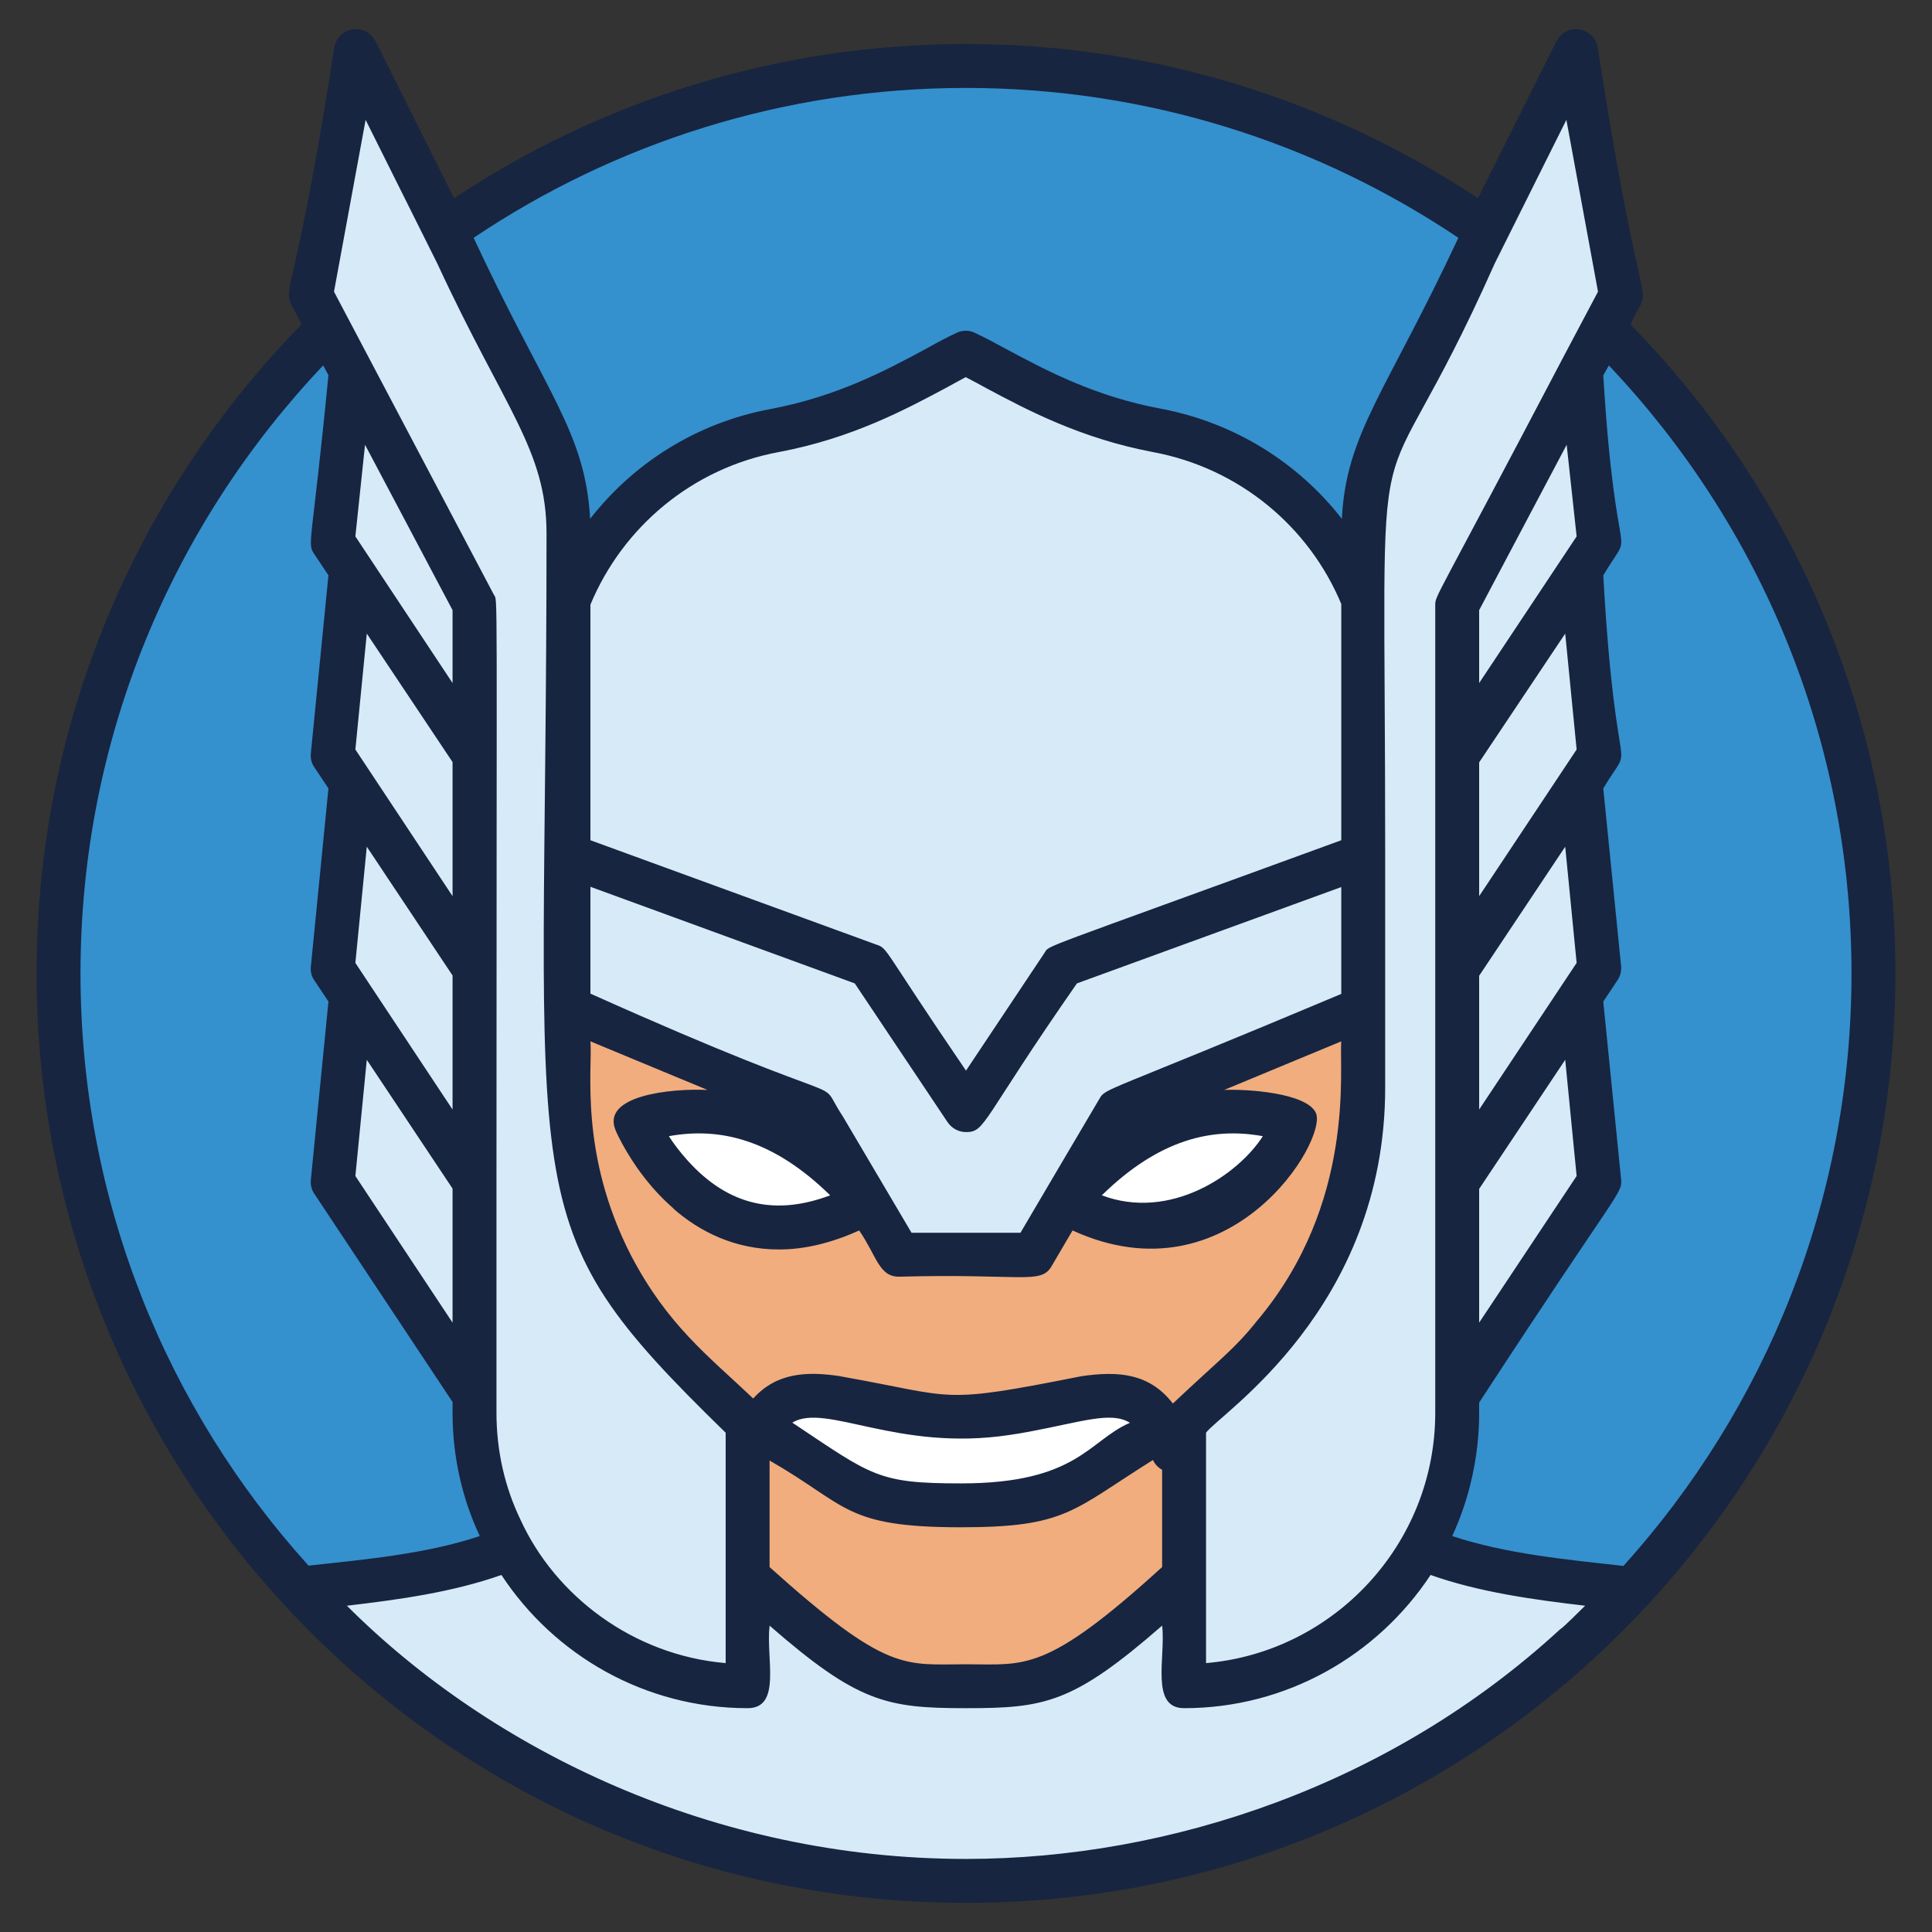 <svg xmlns="http://www.w3.org/2000/svg" enable-background="new 0 0 66 66" viewBox="0 0 66 66"><rect x="0" y="0" width="66" height="66" fill="#333333" stroke="none"/><path fill="#3590CE" d="M63.998,33.254c0,17.118-13.879,30.997-30.997,30.997
				c-17.124,0-31.003-13.879-31.003-30.997c0-17.124,13.879-31.003,31.003-31.003
				C50.119,2.251,63.998,16.131,63.998,33.254z"/><path fill="#D6EBF7" d="M55.778,54.281c-5.67,6.13-13.78,9.97-22.78,9.97s-17.11-3.84-22.78-9.97
				c3.42-0.39,6.92-0.62,9.58-2.76c3.36-2.69,2.4-8.28,2.4-12.64h21.59
				c0,4.35-0.94,9.95,2.4,12.63C48.858,53.651,52.358,53.891,55.778,54.281z"/><path fill="#F1AD7E" d="M47.216,38.84c-0.021,2.266-0.27,4.531-0.744,6.748
				c-0.21,0.985-0.47,1.972-0.955,2.855c-0.448,0.816-1.075,1.516-1.697,2.209
				c-0.806,0.898-4.468,4.273-5.493,5.052c-0.781,0.593-1.571,1.192-2.465,1.595
				c-0.894,0.403-4.836,0.403-5.73,0c-0.894-0.403-1.684-1.002-2.465-1.595
				c-1.025-0.778-4.687-4.154-5.493-5.052c-0.621-0.693-1.249-1.394-1.697-2.209
				c-0.485-0.883-0.744-1.87-0.955-2.855c-0.474-2.217-0.723-4.481-0.744-6.748
				C18.778,13.95,47.216,13.95,47.216,38.84z"/><path fill="#FFF" d="M38.77 49.37c-.201.116-.356.193-.356.193-.82.58-1.864 1.284-2.421 1.493-.75.271-2.367.364-3.164.364-.797 0-2.414-.093-3.164-.364-.565-.209-1.609-.913-2.421-1.493 0 0-.155-.077-.356-.193-.395-.224-.967-.588-.859-.75 1.245-1.988 3.427-.217 6.8-.217 3.365 0 5.547-1.771 6.8.217C39.729 48.782 39.165 49.146 38.77 49.37zM21.726 38.327c0 0 2.418 5.729 7.883 2.745C27.157 38.244 24.521 37.413 21.726 38.327zM44.268 38.327c0 0-2.418 5.729-7.883 2.745C38.837 38.244 41.473 37.413 44.268 38.327z"/><path fill="#D6EBF7" d="M47.256,24.019V34.166l-9.053,3.747l-2.916,4.947h-4.579l-2.916-4.947
				l-9.053-3.747V24.019c0-4.632,3.325-8.488,7.718-9.311c3.085-0.578,5.119-1.983,6.536-2.658
				c1.443,0.686,3.47,2.084,6.536,2.656C43.927,15.526,47.256,19.384,47.256,24.019z"/><path fill="#D6EBF7" d="M12.156,1.751l6.401,12.803c0.57,1.14,0.867,2.397,0.867,3.671v18.934
				c0,3.703,1.549,7.237,4.271,9.747l1.849,1.705v8.989h-0c-5.155,0-9.334-4.179-9.334-9.334
				V20.663l-5.59-10.579L12.156,1.751z"/><polygon fill="#D6EBF7" points="11.988 12.672 11.365 18.516 16.211 25.822 16.211 20.663"/><polygon fill="#D6EBF7" points="11.988 19.473 11.365 25.8 16.211 33.107 16.211 25.822"/><polygon fill="#D6EBF7" points="16.211 40.391 11.365 33.085 11.988 26.757 16.211 33.107"/><polygon fill="#D6EBF7" points="16.211 47.676 11.365 40.369 11.988 34.042 16.211 40.391"/><path fill="#D6EBF7" d="M53.84,1.751l-6.401,12.803c-0.57,1.14-0.867,2.397-0.867,3.671v18.934
				c0,3.703-1.549,7.237-4.271,9.747l-1.849,1.705v8.989h0c5.155,0,9.334-4.179,9.334-9.334V20.663
				l5.59-10.579L53.84,1.751z"/><polygon fill="#D6EBF7" points="54.007 12.672 54.63 18.516 49.785 25.822 49.785 20.663"/><polygon fill="#D6EBF7" points="54.007 19.473 54.63 25.8 49.785 33.107 49.785 25.822"/><polygon fill="#D6EBF7" points="49.785 40.391 54.63 33.085 54.007 26.757 49.785 33.107"/><polygon fill="#D6EBF7" points="49.785 47.676 54.63 40.369 54.007 34.042 49.785 40.391"/><polyline fill="#D6EBF7" points="46.572 29.227 36.304 32.974 32.998 37.921 29.691 32.974 19.424 29.227"/><path fill="#172540" d="M55.7,11.084c0.809-1.782,0.474,0.896-1.12-9.47
				c-0.06-0.32-0.32-0.56-0.63-0.61C53.63,0.954,53.31,1.124,53.17,1.414L50.49,6.774
				C45.47,3.444,39.46,1.504,33,1.504c-6.46,0-12.47,1.94-17.49,5.27l-2.68-5.36
				C12.68,1.124,12.38,0.954,12.05,1.004c-0.32,0.05-0.57,0.29-0.63,0.61
				c-1.58,10.24-1.951,7.678-1.12,9.47C4.7,16.804,1.25,24.634,1.25,33.254
				c0,17.222,13.92,31.75,31.75,31.75c17.668,0,31.75-14.375,31.75-31.75
				C64.75,24.634,61.3,16.804,55.7,11.084z M63.25,33.254c0,7.78-2.95,14.87-7.79,20.24
				c-1.946-0.215-4.016-0.412-5.85-1.02c1.078-2.339,0.9-4.361,0.92-4.56
				c4.822-7.392,4.88-7.11,4.85-7.62l-0.61-6.08L55.25,33.494c0.1-0.14,0.14-0.31,0.13-0.48
				l-0.61-6.08c1.131-1.897,0.436,0.499,0-7.28c1.129-1.894,0.44,0.389,0-6.83l0.19-0.34
				C60.1,17.904,63.25,25.214,63.25,33.254z M53.47,36.204l0.39,3.97l-3.33,5.01
				c0-0.67,0-4.807,0-4.57C50.598,40.513,53.666,35.911,53.47,36.204z M53.47,28.924l0.39,3.97
				c-0.067,0.101-3.549,5.34-3.33,5.01c0-0.67,0-4.807,0-4.57
				C50.598,33.233,53.666,28.631,53.47,28.924z M53.47,21.644l0.39,3.96l-3.33,5.01
				c0-0.67,0-4.807,0-4.57C50.598,25.943,53.663,21.355,53.47,21.644z M53.52,15.194l0.34,3.13
				c-0.067,0.101-3.549,5.34-3.33,5.01v-2.49L53.52,15.194z M53.51,4.094l1.08,5.87
				c-0.054,0.102-1.32,2.491-1.24,2.34c0,0.01-0.01,0.01-0.01,0.02
				c-4.303,8.206-4.31,8.011-4.31,8.34c0,22.901,0-11.284,0,27.6c0,4.492-3.476,8.179-7.83,8.55
				c0-0.196,0-4.913,0-4.66v-3.21c0.439-0.63,6.12-4.224,6.12-11.79c0-0.303,0-8.302,0-7.93
				c0-17.205-0.616-10.43,3.74-20.22C51.112,8.9,53.674,3.766,53.51,4.094z M21.56,42.894
				c-1.793-3.486-1.311-6.423-1.39-7.32l4,1.66c-1.28-0.058-3.639,0.196-3.14,1.38
				c0.02,0.05,0.16,0.37,0.43,0.81c0.32,0.53,0.83,1.24,1.55,1.86v0.01
				c0.87,0.76,2.07,1.39,3.6,1.39c0.88,0,1.79-0.22,2.74-0.65
				c0.602,0.873,0.673,1.58,1.36,1.58c4.219-0.116,4.852,0.282,5.22-0.37l0.71-1.21
				c5.385,2.463,8.742-3.108,8.31-4.02c-0.325-0.686-2.375-0.815-3.13-0.78l4-1.66
				c-0.08,0.924,0.513,5.524-2.88,9.55c-0.772,0.97-1.249,1.289-2.87,2.82h-0.005
				c-0.802-1.035-1.865-1.115-3.125-0.93c-4.916,0.976-4.219,0.714-8.19,0.01
				c-0.01,0-0.03,0-0.04-0.01c-1.154-0.175-2.182-0.123-2.978,0.76h-0.002
				C24.178,46.303,22.809,45.274,21.56,42.894z M26.6,15.444c2.51-0.47,4.36-1.47,5.71-2.19
				c0.24-0.13,0.47-0.26,0.68-0.37c0.23,0.12,0.46,0.24,0.71,0.38
				c1.35,0.72,3.2,1.71,5.69,2.18c2.95,0.55,5.33,2.55,6.43,5.19c0,0.158,0,8.326,0,8.07
				c-10.654,3.893-9.94,3.561-10.14,3.85L33,36.574c-2.865-4.199-2.661-4.17-3.05-4.3
				c-1-0.365,3.623,1.322-9.78-3.57c0-0.592,0-8.174,0-8.05
				C21.27,18.014,23.64,15.994,26.6,15.444z M37.64,40.834c1.964-1.924,3.787-2.334,5.5-2.02
				C42.292,40.139,39.972,41.714,37.64,40.834z M37.56,37.534c-0.059,0.101-1.32,2.235-1.24,2.1
				l-1.46,2.48h-3.72c-0.061-0.103-2.502-4.238-2.35-3.98c-1.038-1.575,0.992,0.12-8.62-4.19
				c0-0.21,0-3.773,0-3.65c0.1,0.037,9.638,3.522,9.03,3.3
				c0.067,0.101,3.381,5.055,3.17,4.74c0.14,0.21,0.38,0.34,0.63,0.34
				c0.678,0,0.517-0.383,3.79-5.08c0.1-0.037,9.638-3.512,9.03-3.29c0,0.161,0,3.865,0,3.65
				C37.675,37.38,37.779,37.152,37.56,37.534z M22.85,38.814c1.737-0.318,3.561,0.11,5.51,2.02
				c-1.815,0.684-3.447,0.399-4.88-1.2C23.22,39.344,23.01,39.064,22.85,38.814z M34.496,49.019
				c0.221-0.032,0.43-0.067,0.636-0.105c1.838-0.344,2.824-0.71,3.468-0.309
				c-1.403,0.601-1.789,2.07-5.77,2.07c-2.847,0-3.025-0.251-5.764-2.076
				C28.207,47.907,30.657,49.604,34.496,49.019z M26.29,49.894c2.687,1.538,2.542,2.28,6.54,2.28
				c3.607,0,3.812-0.583,6.556-2.298c0.069,0.147,0.179,0.261,0.314,0.334v3.323
				C35.71,57.166,35.029,56.854,33,56.854c-2.105,0-2.669,0.312-6.71-3.32V49.894z M33,3.004
				c6.22,0,12.01,1.89,16.82,5.12c-2.469,5.284-3.835,6.676-3.98,9.6
				c-1.49-1.91-3.65-3.28-6.17-3.76c-2.27-0.42-3.93-1.31-5.26-2.02
				c-0.4-0.22-0.76-0.41-1.1-0.57c-0.2-0.1-0.44-0.1-0.64,0
				c-0.32,0.15-0.68,0.34-1.07,0.56c-1.34,0.72-3,1.61-5.28,2.04
				c-2.52,0.47-4.67,1.84-6.16,3.75c-0.172-2.978-1.476-4.227-3.98-9.6
				C20.99,4.894,26.78,3.004,33,3.004z M11.41,9.964l1.08-5.87c0.052,0.105,2.614,5.238,2.45,4.91
				c2.296,4.968,3.73,6.367,3.73,9.22c0,23.224-1.353,23.43,6.12,30.72c0,0.171,0,8.318,0,7.87
				c-3.178-0.271-5.829-2.313-7.01-4.9c-0.53-1.1-0.82-2.34-0.82-3.65
				c0-0.272,0-8.359,0-7.87c0-21.048,0.05-19.823-0.09-20.08C16.312,19.256,18.892,24.148,11.41,9.964
				z M15.46,20.844v2.49l-3.32-5.01l0.33-3.13L15.46,20.844z M15.46,30.614l-3.32-5.01
				l0.39-3.96l2.93,4.39C15.46,26.414,15.46,30.717,15.46,30.614z M15.46,33.324
				c0,0.379,0,4.683,0,4.58l-3.32-5.01l0.39-3.97L15.46,33.324z M12.53,36.204l2.93,4.4v0.01
				v4.57l-3.32-5.01L12.53,36.204z M11.04,12.484l0.18,0.33
				c-0.571,5.88-0.742,5.726-0.48,6.12l0.48,0.72L10.62,25.724
				c-0.02,0.17,0.02,0.35,0.12,0.49l0.48,0.72L10.62,33.014c-0.02,0.17,0.02,0.34,0.12,0.48
				l0.48,0.72L10.62,40.294c-0.02,0.17,0.02,0.35,0.12,0.49l4.72,7.11v0.37
				c0,1.5,0.33,2.93,0.93,4.21c-1.814,0.608-3.91,0.801-5.85,1.01
				C5.69,48.124,2.75,41.024,2.75,33.254C2.75,25.214,5.9,17.904,11.04,12.484z M53.29,55.664
				C47.528,60.965,39.98,63.504,33,63.504c-8.632,0-16.236-3.735-21.15-8.65
				c1.79-0.21,3.6-0.46,5.28-1.05c1.8,2.74,4.9,4.55,8.41,4.55
				c1.173,0,0.619-1.703,0.75-2.82c3.015,2.629,4.003,2.82,6.71,2.82
				c2.692,0,3.651-0.161,6.7-2.82c0.129,1.07-0.421,2.82,0.75,2.82
				c3.51,0,6.61-1.81,8.42-4.55c1.68,0.59,3.49,0.84,5.28,1.05
				C54.044,54.955,53.396,55.611,53.29,55.664z"/></svg>